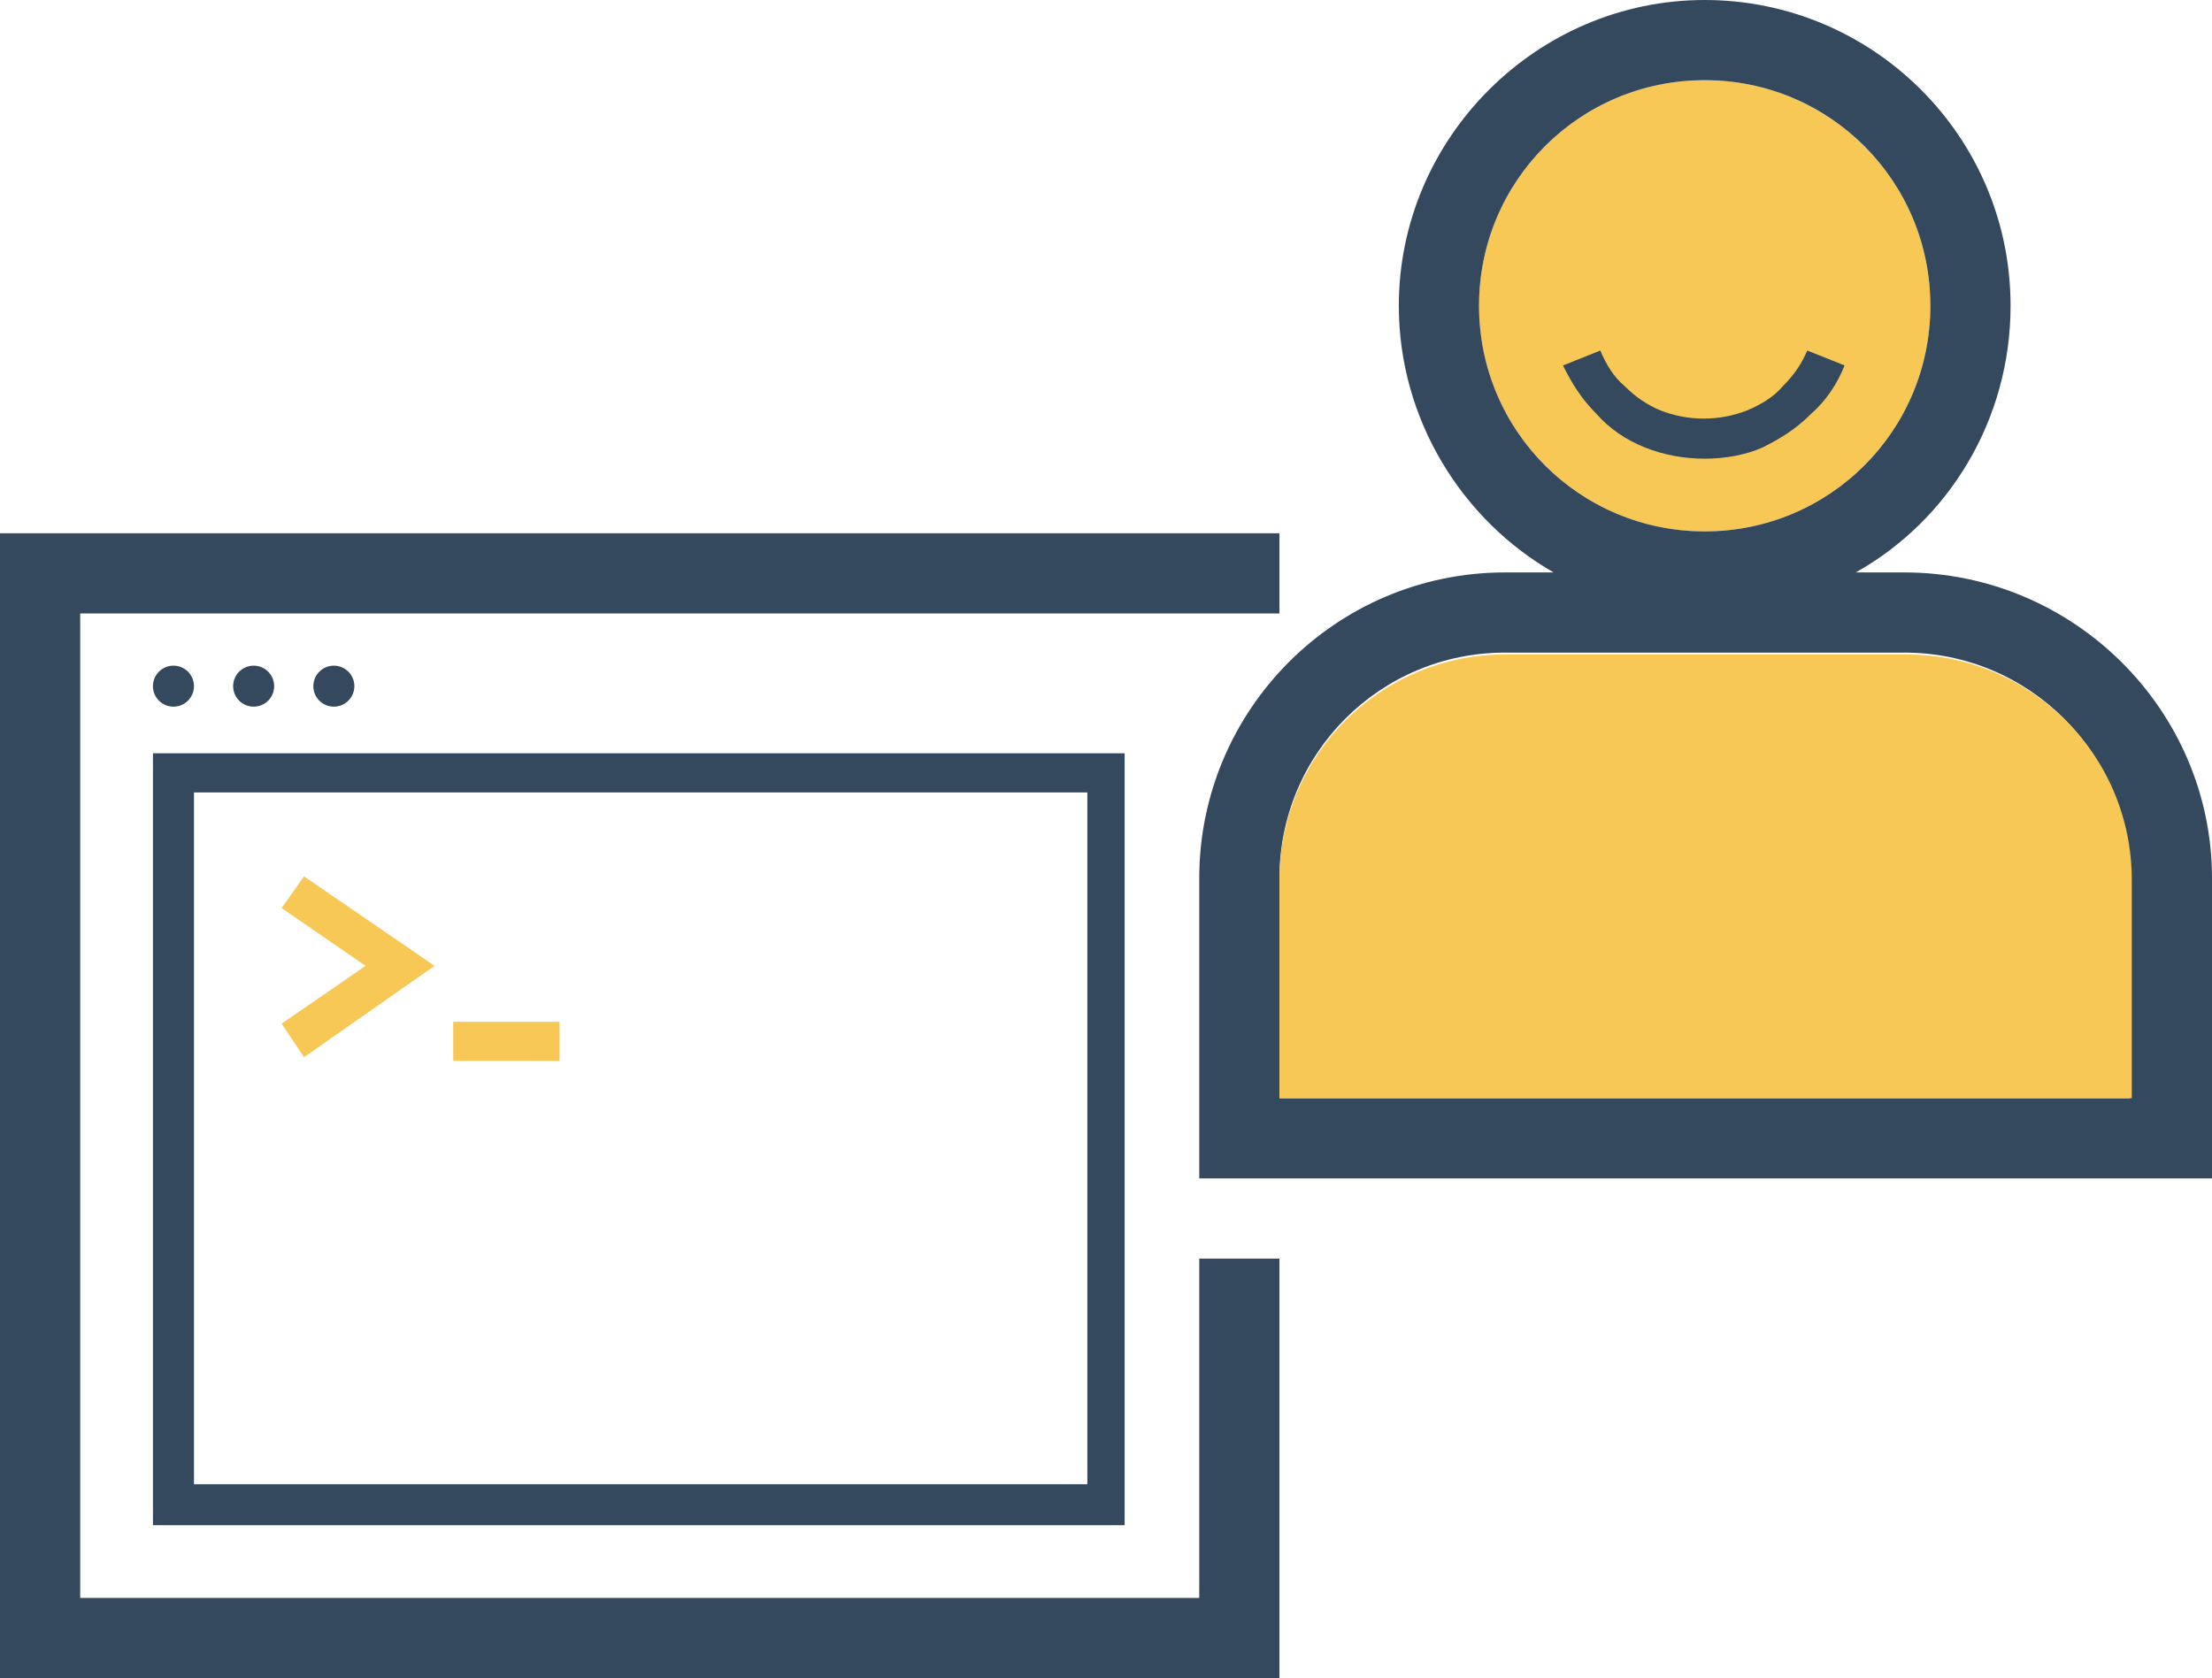 <?xml version="1.0" encoding="utf-8"?>
<!-- Generator: Adobe Illustrator 21.0.0, SVG Export Plug-In . SVG Version: 6.00 Build 0)  -->
<svg version="1.1" id="Layer_1" xmlns="http://www.w3.org/2000/svg" xmlns:xlink="http://www.w3.org/1999/xlink" x="0px" y="0px"
	 viewBox="0 0 118.6 90" style="enable-background:new 0 0 118.6 90;" xml:space="preserve">
<style type="text/css">
	.st0{fill:#F7C856;}
	.st1{fill:#35495E;}
</style>
<g>
	<path class="st0" d="M91.4,4.3c-6.7,0-12.1,5.4-12.1,12.1s5.4,12.1,12.1,12.1s12.1-5.4,12.1-12.1S98.1,4.3,91.4,4.3z"/>
	<polygon class="st1" points="68.6,90 0,90 0,28.6 68.6,28.6 68.6,32.9 4.3,32.9 4.3,85.7 64.3,85.7 64.3,67.5 68.6,67.5 	"/>
	<g>
		<path class="st1" d="M60.4,81.8H8.2V40.4h52.1V81.8z M10.4,79.6h47.9V42.5H10.4V79.6z"/>
	</g>
	<circle class="st1" cx="9.3" cy="36.8" r="1.1"/>
	<circle class="st1" cx="13.6" cy="36.8" r="1.1"/>
	<circle class="st1" cx="17.9" cy="36.8" r="1.1"/>
	<polygon class="st0" points="16.3,56.7 15.1,54.9 19.6,51.8 15.1,48.7 16.3,47 23.3,51.8 	"/>
	<rect x="24.3" y="54.8" class="st0" width="5.7" height="2.1"/>
	<path class="st1" d="M102.1,30.7h-2.6c5-2.8,8.3-8.2,8.3-14.3c0-9.1-7.4-16.4-16.4-16.4S75,7.4,75,16.4c0,6.1,3.4,11.5,8.3,14.3
		h-2.6c-9.1,0-16.4,7.4-16.4,16.4v16.1h54.3V47.1C118.6,38.1,111.2,30.7,102.1,30.7z M79.3,16.4c0-6.7,5.4-12.1,12.1-12.1
		s12.1,5.4,12.1,12.1s-5.4,12.1-12.1,12.1S79.3,23.1,79.3,16.4z M114.3,58.9H68.6V47.1C68.6,40.4,74,35,80.7,35h21.4
		c6.7,0,12.1,5.4,12.1,12.1V58.9z"/>
	<path class="st1" d="M91.4,24.6c-1.1,0-2.2-0.2-3.2-0.6c-1-0.4-1.9-1-2.6-1.8c-0.8-0.8-1.3-1.6-1.8-2.6l2-0.8
		c0.3,0.7,0.7,1.4,1.3,1.9c0.6,0.6,1.2,1,1.9,1.3c1.5,0.6,3.2,0.6,4.7,0c0.7-0.3,1.4-0.7,1.9-1.3c0.6-0.6,1-1.2,1.3-1.9l2,0.8
		c-0.4,1-1,1.9-1.8,2.6c-0.8,0.8-1.6,1.3-2.6,1.8C93.6,24.4,92.5,24.6,91.4,24.6z"/>
	<path class="st0" d="M68.6,58.9h45.7V47.2c0-6.7-5.4-12.1-12.1-12.1H80.7c-6.7,0-12.1,5.4-12.1,12.1V58.9z"/>
</g>
</svg>
